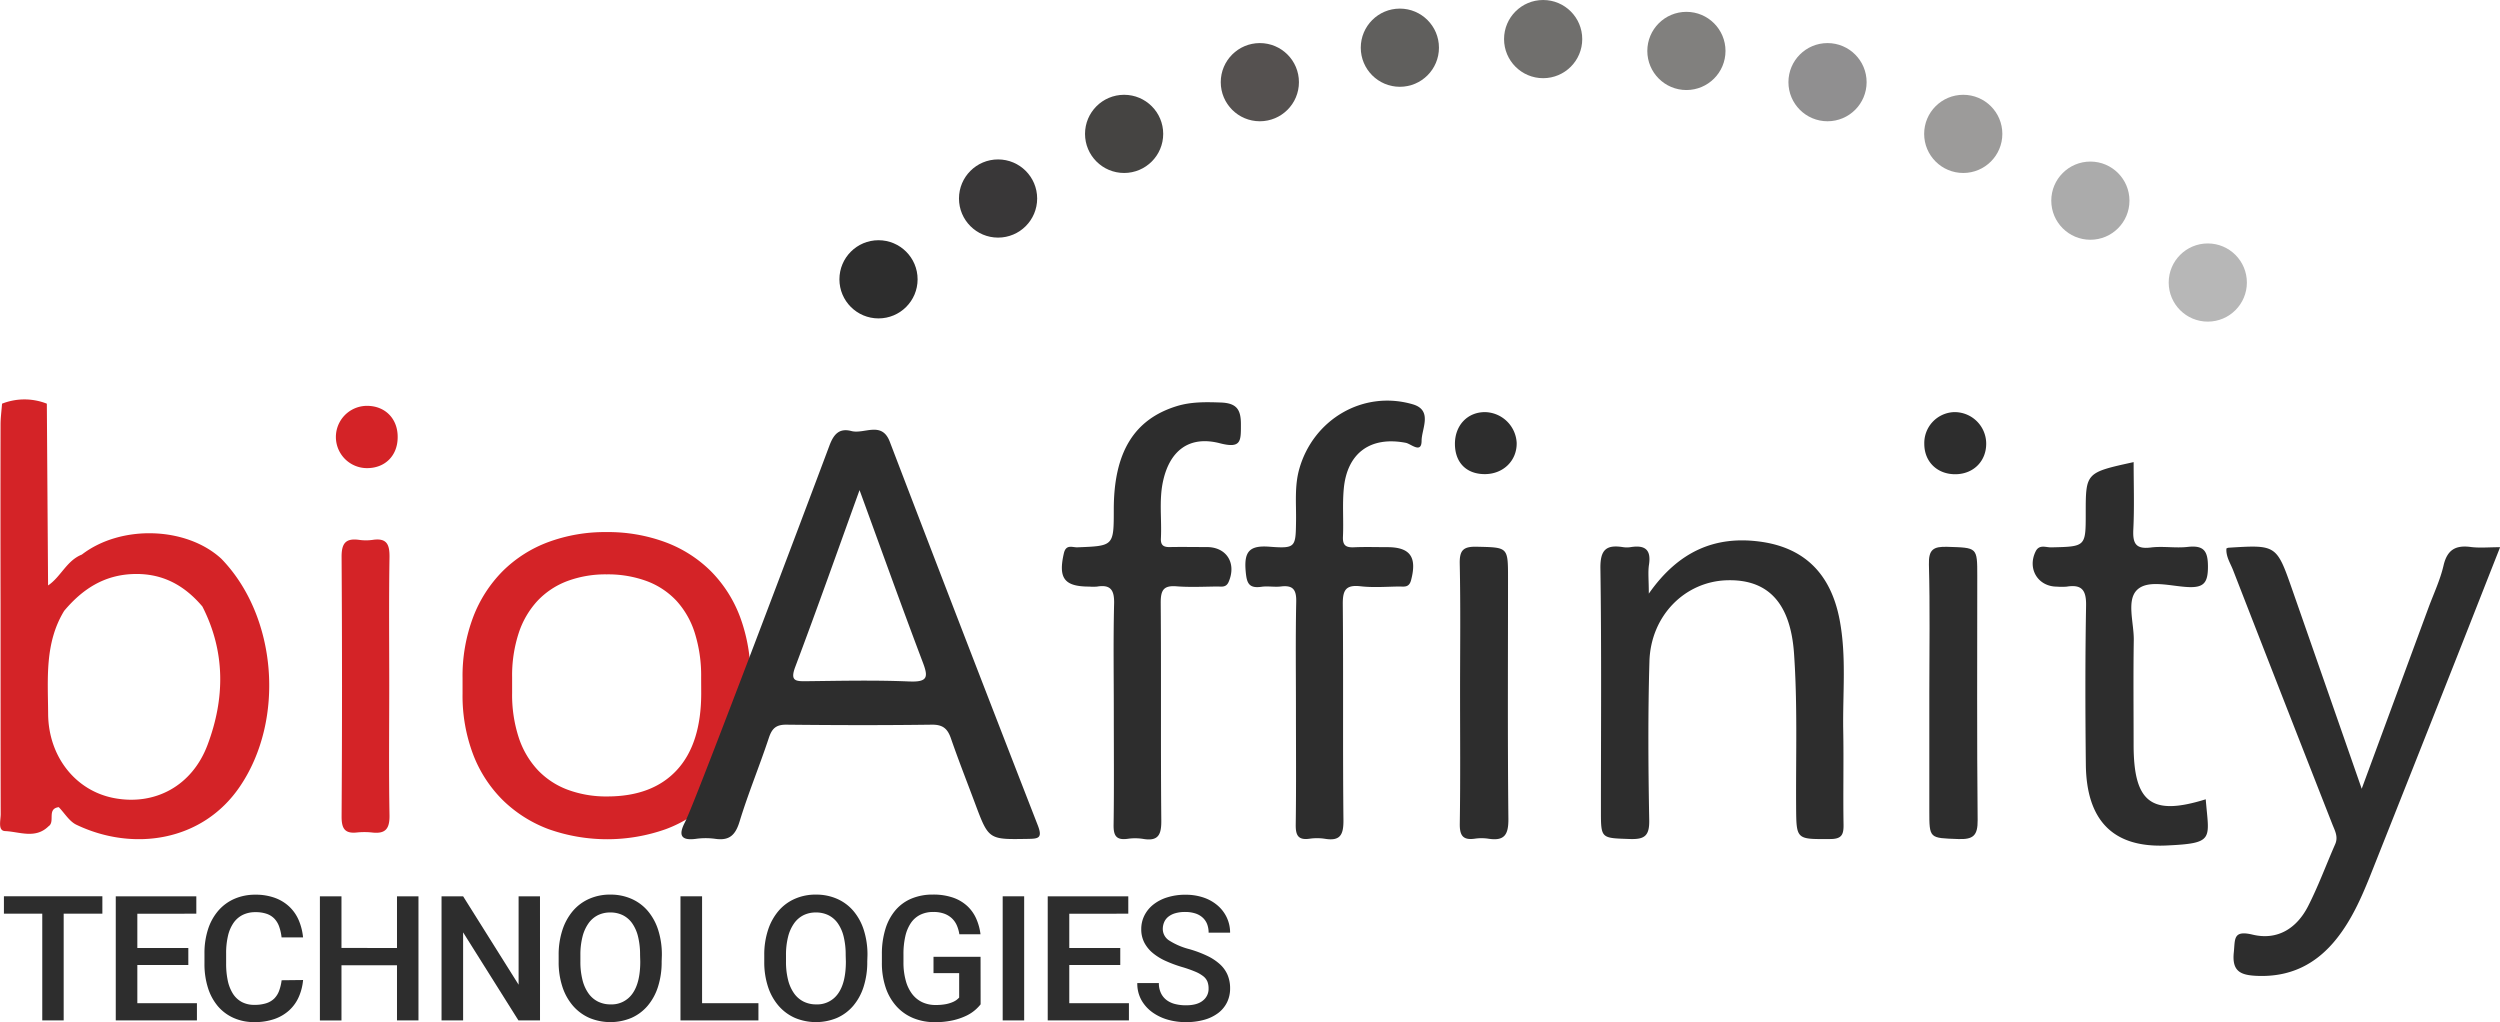 <svg xmlns="http://www.w3.org/2000/svg" viewBox="0 0 1071.82 438.21"><defs><style>.cls-1{fill:#d42327;}.cls-2{fill:#2d2d2d;}.cls-3{fill:#393738;}.cls-4{fill:#454442;}.cls-5{fill:#555150;}.cls-6{fill:#605f5d;}.cls-7{fill:#706f6d;}.cls-8{fill:#81807e;}.cls-9{fill:#908f90;}.cls-10{fill:#9c9b9a;}.cls-11{fill:#ababab;}.cls-12{fill:#b7b7b7;}</style></defs><title>bioaffinity-technologies-logo</title><g id="Layer_2" data-name="Layer 2"><g id="Layer_1-2" data-name="Layer 1"><path class="cls-1" d="M321.82,297.3a72.58,72.58,0,0,1-4.45,26.19,55.33,55.33,0,0,1-12.52,19.63,54.56,54.56,0,0,1-19.43,12.37,75.18,75.18,0,0,1-50.2,0,56.11,56.11,0,0,1-19.58-12.37,55.39,55.39,0,0,1-12.78-19.63,71.11,71.11,0,0,1-4.55-26.19v-6.51a71.47,71.47,0,0,1,4.55-26.23,56.5,56.5,0,0,1,12.68-19.72A54.79,54.79,0,0,1,235,232.43a70,70,0,0,1,25-4.31,70.73,70.73,0,0,1,25.2,4.31,54.7,54.7,0,0,1,19.53,12.41,55.34,55.34,0,0,1,12.58,19.72,73,73,0,0,1,4.45,26.23Zm-21.22-6.88a61,61,0,0,0-2.71-19A36.73,36.73,0,0,0,290,257.56a33.38,33.38,0,0,0-12.76-8.44,48.08,48.08,0,0,0-17.15-2.87,46.9,46.9,0,0,0-16.86,2.87,34,34,0,0,0-12.76,8.44,37.51,37.51,0,0,0-8.08,13.83,58.67,58.67,0,0,0-2.83,19v6.72a59.06,59.06,0,0,0,2.83,19.08,37.47,37.47,0,0,0,8.14,13.92,34.11,34.11,0,0,0,12.88,8.48,47.34,47.34,0,0,0,16.92,2.87q19.4,0,29.85-11.31t10.45-33Z"/><path class="cls-1" d="M166.88,293.83c0-18.28-.19-36.56.11-54.83.09-5.53-1.1-8.45-7.21-7.54a20.78,20.78,0,0,1-5.8,0c-5.75-.79-7.57,1.43-7.53,7.31q.36,55.66,0,111.32c0,4.92,1.21,7.36,6.45,6.83a31.06,31.06,0,0,1,6.64,0c5.76.67,7.56-1.62,7.45-7.46C166.66,330.95,166.88,312.39,166.88,293.83Z"/><path class="cls-1" d="M157.22,174a13.35,13.35,0,1,0,.27,26.7c7.64-.06,12.91-5.34,13-13.06C170.66,179.58,165.16,173.94,157.22,174Z"/><path class="cls-1" d="M35.08,237.77c-6.51,2.57-9,9.56-14.47,13.23q-.27-39-.53-77.93h0a26.11,26.11,0,0,0-19.2,0h0c-.22,3-.64,6-.64,9q-.08,38.64,0,77.29c0,29.92,0,59.84.06,89.75,0,2.55-1.32,7.07,1.89,7.2,6.16.27,13,3.49,18.61-2.06,3-1.9-.87-7.51,4.4-8.2,2.49,2.57,4.52,6.09,7.55,7.54,24.16,11.57,54,7.36,70.09-16.38,19.47-28.63,16-73-7.95-97.66C79.89,225.74,51.82,224.87,35.08,237.77Zm57,1.82,0,0,0,0ZM20.48,252.8h0l0,0ZM89,319.3c-6.6,17.66-22.61,26.23-40.21,22.84-16.51-3.19-28-17.87-28.15-36-.09-15.11-1.55-30.45,6.87-44.25,7.78-9.26,17.05-15.39,29.72-15.79,12.4-.39,21.81,4.8,29.54,13.92C96.69,279.44,96.46,299.44,89,319.3Z"/><path class="cls-2" d="M1059.29,234.51c-6.51-.86-10.11,1.17-11.69,8-1.43,6.14-4.2,12-6.4,17.93l-28.67,77.73c-10-28.7-19.87-57-29.77-85.34-6.75-19.31-6.78-19.3-27.43-18a3,3,0,0,0-.8.33c-.26,3.47,1.71,6.32,2.88,9.34q21.15,54.41,42.48,108.75c1.1,2.82,2.69,5.45,1.27,8.68-3.88,8.84-7.22,17.95-11.59,26.53-4.86,9.54-13.14,14.84-23.88,12.23-8.44-2-7.39,2-8,7.68-.83,8.09,2.94,9.69,9.72,10,14.46.67,25.72-4.94,34.55-16.16,6.23-7.92,10.28-17,14-26.22q18.51-46.55,36.91-93.15c6.26-15.83,12.46-31.69,19-48.24C1067,234.6,1063.07,235,1059.29,234.51Z"/><path class="cls-2" d="M788.66,265.53c-3.77-19.47-15-30.74-34-33.31-19.42-2.63-35.1,4.18-47.77,22.29,0-5.88-.42-9.26.09-12.5,1-6.62-2-8.38-7.87-7.44a10.71,10.71,0,0,1-3.31,0c-7.22-1.14-9.77,1.16-9.66,9.12.5,34.6.22,69.21.22,103.82,0,12.12,0,11.77,12.37,12.2,6.34.22,8.47-1.32,8.34-8.09-.42-22.69-.57-45.41.09-68.1.58-19.6,15.25-34.25,33.3-34.74,17.13-.47,27.14,9.21,28.69,31.39,1.52,21.76.76,43.69.9,65.55.09,14.35,0,14.09,14.6,14,5,0,5.8-1.92,5.73-6.27-.23-13.56.12-27.14-.14-40.7C790,297,791.68,281.18,788.66,265.53Z"/><path class="cls-2" d="M523.38,172.57c-6.42-.23-12.71-.34-18.87,1.55-18.38,5.67-27,19.92-27,44.29,0,15.7,0,15.65-15.63,16.24-2.08.08-4.86-1.47-5.78,2.6-2.43,10.65.14,14.23,10.91,14.24a20.71,20.71,0,0,0,3.32,0c5.95-1,7.46,1.62,7.32,7.36-.38,15.5-.13,31-.13,46.53,0,16.06.15,32.13-.09,48.19-.07,4.55,1,6.71,5.91,6.07a22,22,0,0,1,6.63,0c6.92,1.22,8-2.09,7.91-8.21-.29-31,0-62-.25-93.06,0-5.31,1.17-7.45,6.8-7s11.62.15,17.44.08c1.81,0,3.8.55,4.89-2,3.44-7.94-.85-14.91-9.34-14.91-5.26,0-10.53-.1-15.79,0-2.75.07-4.07-.72-3.92-3.72.41-8-.81-16.08.81-24,2.77-13.54,11.24-20.21,24.49-16.78,9.13,2.36,9-.94,9-7.84C532.08,175.68,530.31,172.82,523.38,172.57Z"/><path class="cls-2" d="M605.63,173.32c-21.19-6.15-42.57,6.44-48.59,27.72-2.09,7.38-1.28,14.84-1.39,22.28-.16,11.28-.09,11.93-11.41,11.07-8.55-.65-10.89,2.06-10.2,10.31.43,5.11,1.18,7.69,6.84,6.87,2.71-.39,5.56.21,8.29-.13,5.13-.63,6.66,1.33,6.56,6.48-.32,15.5-.12,31-.12,46.53,0,16.34.14,32.68-.09,49-.06,4.44.84,6.82,5.82,6.15a22.3,22.3,0,0,1,6.63,0c6.74,1.14,8.07-1.83,8-8.12-.32-30.74,0-61.49-.28-92.23-.06-5.93,1-8.66,7.58-7.9,5.47.63,11.07.18,16.6.1,2.06,0,4.22.59,5.09-2.69,2.62-9.9-.31-14.18-10.2-14.18-4.71,0-9.42-.16-14.12.05-3.38.16-5.06-.6-4.88-4.49.33-6.91-.3-13.89.37-20.75,1.48-15.35,11.58-22.43,26.58-19.54,2.22.43,6.75,4.82,6.77-.88C609.49,183.81,614.4,175.86,605.63,173.32Z"/><path class="cls-2" d="M937.86,251.68c6.92.37,8.74-1.75,8.75-8.66s-1.81-9.32-8.73-8.54c-5.2.59-10.58-.41-15.76.25-6.68.84-7.8-2-7.5-7.87.47-9.49.13-19,.13-28.74-20.54,4.5-20.54,4.5-20.54,22,0,14.27,0,14.21-14.8,14.55-2.24.05-5.11-1.39-6.65,1.69-3.71,7.44.94,15.14,9.13,15.15a26.15,26.15,0,0,0,4.15,0c6.52-1.05,8.44,1.53,8.32,8.13-.4,22.71-.35,45.44-.1,68.16.26,23.9,11.62,35.72,34.48,34.69,20.93-.94,18.3-2.64,16.92-19.81-23.27,7.26-30.91,1.49-30.92-23.35,0-15-.16-29.93.07-44.89.11-7.39-3.23-17.05,1.43-21.55S930.5,251.29,937.86,251.68Z"/><path class="cls-2" d="M646.53,248c0-13.6,0-13.28-13.38-13.6-5.85-.14-7.44,1.51-7.32,7.34.39,18.27.14,36.55.14,54.82,0,18.83.17,37.66-.12,56.49-.08,5,1.19,7.26,6.42,6.52a19.78,19.78,0,0,1,5.8,0c6.93,1.1,8.69-1.68,8.62-8.57C646.33,316.72,646.53,282.38,646.53,248Z"/><path class="cls-2" d="M847.71,246.93c0-12.42,0-12.08-12.83-12.49-6-.19-8.08,1.13-7.9,7.62.5,18.26.17,36.55.17,54.82q0,25.34,0,50.67c0,12.07,0,11.71,12.39,12.17,6.4.23,8.4-1.43,8.33-8.12C847.52,316.71,847.71,281.82,847.71,246.93Z"/><path class="cls-2" d="M636.84,176.69c-7.67-.11-13.16,5.69-13.07,13.8.09,7.93,5,12.81,12.88,12.78s13.77-5.82,13.59-13.46A13.89,13.89,0,0,0,636.84,176.69Z"/><path class="cls-2" d="M837.67,176.69A13.26,13.26,0,0,0,825,190.31c0,7.83,5.79,13.26,13.8,13,7.54-.27,12.84-5.8,12.74-13.28A13.54,13.54,0,0,0,837.67,176.69Z"/><path class="cls-2" d="M381.46,189.34c-3.44-8.94-10.94-3.11-16.43-4.54-5.18-1.35-7.58,1.27-9.45,6.29-10.63,28.43-54.88,145.66-60.93,159.21-.3.76-.64,1.5-1,2.24-2.75,5.25-2,8,4.74,7.09a30.33,30.33,0,0,1,8.29,0c6,.87,8.61-1.57,10.39-7.39,3.7-12.12,8.58-23.88,12.57-35.93,1.33-4,3.07-5.66,7.5-5.62,20.76.23,41.52.28,62.28,0,4.8-.07,6.82,1.68,8.28,5.9,3.24,9.38,6.89,18.62,10.36,27.92,5.81,15.54,5.8,15.43,22.48,15.15,4.47-.08,6.6-.14,4.4-5.8Q412.95,271.68,381.46,189.34Zm8.42,102.83c-14.64-.63-29.34-.28-44-.12-4.7.05-7.27.05-4.92-6.18,9.53-25.3,18.53-50.8,27.55-75.75,8.91,24.37,17.72,49,27,73.53C398,290.11,398,292.51,389.88,292.16Z"/><circle class="cls-2" cx="376.64" cy="119.75" r="16.76"/><circle class="cls-3" cx="427.9" cy="85.11" r="16.76"/><circle class="cls-4" cx="481.94" cy="57.4" r="16.76"/><circle class="cls-5" cx="540.13" cy="35.23" r="16.76"/><circle class="cls-6" cx="600.16" cy="20.45" r="16.76"/><circle class="cls-7" cx="661.59" cy="16.76" r="16.76"/><circle class="cls-8" cx="723.01" cy="21.84" r="16.76"/><circle class="cls-9" cx="783.51" cy="35.23" r="16.76"/><circle class="cls-10" cx="841.7" cy="57.4" r="16.76"/><circle class="cls-11" cx="896.2" cy="86.03" r="16.76"/><circle class="cls-12" cx="946.54" cy="121.13" r="16.76"/><path class="cls-2" d="M43.89,391.72H27.3v45.76H18.12V391.72H1.68v-7.46H43.89Z"/><path class="cls-2" d="M80.74,413.73H58.88V430.1H84.43v7.38H49.63V384.27H84.17v7.46H58.88v14.69H80.74Z"/><path class="cls-2" d="M129.94,420.16a23.05,23.05,0,0,1-1.83,7.22,17.24,17.24,0,0,1-4.06,5.72,18.31,18.31,0,0,1-6.34,3.76,25.41,25.41,0,0,1-8.64,1.35,21.49,21.49,0,0,1-8.86-1.77,19,19,0,0,1-6.76-5,22.78,22.78,0,0,1-4.29-7.91,33.81,33.81,0,0,1-1.5-10.42v-4.31a33.12,33.12,0,0,1,1.53-10.4,22.93,22.93,0,0,1,4.39-7.95,19.41,19.41,0,0,1,6.89-5.08,22.08,22.08,0,0,1,9-1.79,23.85,23.85,0,0,1,8.41,1.37,18,18,0,0,1,6.2,3.8,17.46,17.46,0,0,1,4,5.79,24.84,24.84,0,0,1,1.85,7.35h-9.21a20.74,20.74,0,0,0-1-4.53,9.66,9.66,0,0,0-2-3.42,8.4,8.4,0,0,0-3.33-2.14,14.29,14.29,0,0,0-4.86-.73,12.08,12.08,0,0,0-5.5,1.19,10.52,10.52,0,0,0-3.93,3.44,16.09,16.09,0,0,0-2.36,5.54,32.34,32.34,0,0,0-.79,7.49v4.39a34.72,34.72,0,0,0,.69,7.24,17.05,17.05,0,0,0,2.16,5.57,10.33,10.33,0,0,0,3.76,3.6,11.19,11.19,0,0,0,5.52,1.28,16,16,0,0,0,5.06-.69,8.63,8.63,0,0,0,3.42-2,9.29,9.29,0,0,0,2.1-3.33,20,20,0,0,0,1.08-4.53Z"/><path class="cls-2" d="M179.41,437.48H170.2V413.84H146.4v23.65h-9.25V384.27h9.25v22.15H170.2V384.27h9.21Z"/><path class="cls-2" d="M231.52,437.48h-9.25l-23.72-37.75v37.75h-9.25V384.27h9.25l23.79,37.9v-37.9h9.17Z"/><path class="cls-2" d="M283.67,412.26a34.52,34.52,0,0,1-1.59,10.87,23.69,23.69,0,0,1-4.48,8.15,19.42,19.42,0,0,1-6.94,5.14,23.37,23.37,0,0,1-17.95,0,19.94,19.94,0,0,1-7-5.14,23.62,23.62,0,0,1-4.57-8.15,33.81,33.81,0,0,1-1.63-10.87v-2.7a34,34,0,0,1,1.63-10.89,24.15,24.15,0,0,1,4.53-8.19,19.51,19.51,0,0,1,7-5.15,21.94,21.94,0,0,1,9-1.79,22.16,22.16,0,0,1,9,1.79,19.47,19.47,0,0,1,7,5.15,23.69,23.69,0,0,1,4.5,8.19,34.7,34.7,0,0,1,1.59,10.89Zm-9.25-2.78a32.51,32.51,0,0,0-.86-7.88,16.8,16.8,0,0,0-2.5-5.72,10.86,10.86,0,0,0-4-3.49,12.05,12.05,0,0,0-5.43-1.19,11.77,11.77,0,0,0-5.34,1.19,11,11,0,0,0-4,3.49,17.07,17.07,0,0,0-2.56,5.72,31.18,31.18,0,0,0-.9,7.88v2.78a31.39,31.39,0,0,0,.9,7.89,17,17,0,0,0,2.58,5.76,11.07,11.07,0,0,0,4.08,3.51,11.88,11.88,0,0,0,5.35,1.19,10.87,10.87,0,0,0,9.45-4.68q3.31-4.68,3.31-13.67Z"/><path class="cls-2" d="M301,430.1h24.16v7.38H291.74V384.27H301Z"/><path class="cls-2" d="M371.82,412.26a34.52,34.52,0,0,1-1.59,10.87,23.69,23.69,0,0,1-4.48,8.15,19.42,19.42,0,0,1-6.94,5.14,23.37,23.37,0,0,1-17.95,0,19.94,19.94,0,0,1-7-5.14,23.62,23.62,0,0,1-4.57-8.15,33.81,33.81,0,0,1-1.63-10.87v-2.7a34,34,0,0,1,1.63-10.89,24.15,24.15,0,0,1,4.53-8.19,19.51,19.51,0,0,1,7-5.15,21.94,21.94,0,0,1,9-1.79,22.16,22.16,0,0,1,9,1.79,19.47,19.47,0,0,1,7,5.15,23.69,23.69,0,0,1,4.5,8.19,34.7,34.7,0,0,1,1.59,10.89Zm-9.25-2.78a32.51,32.51,0,0,0-.86-7.88,16.8,16.8,0,0,0-2.5-5.72,10.86,10.86,0,0,0-4-3.49,12.05,12.05,0,0,0-5.43-1.19,11.77,11.77,0,0,0-5.34,1.19,11,11,0,0,0-4,3.49,17.07,17.07,0,0,0-2.56,5.72,31.18,31.18,0,0,0-.9,7.88v2.78a31.39,31.39,0,0,0,.9,7.89,17,17,0,0,0,2.58,5.76,11.07,11.07,0,0,0,4.08,3.51,11.88,11.88,0,0,0,5.35,1.19,10.87,10.87,0,0,0,9.45-4.68q3.31-4.68,3.31-13.67Z"/><path class="cls-2" d="M420.42,430.58a18.32,18.32,0,0,1-2.34,2.43,17,17,0,0,1-3.86,2.49,27.4,27.4,0,0,1-5.67,1.94,33.91,33.91,0,0,1-7.77.79,24,24,0,0,1-9.19-1.72,19.91,19.91,0,0,1-7.18-5,22.7,22.7,0,0,1-4.66-8,32.76,32.76,0,0,1-1.66-10.85v-3.51a36.11,36.11,0,0,1,1.5-10.84,22.66,22.66,0,0,1,4.31-8.06,18.31,18.31,0,0,1,6.87-5,23.43,23.43,0,0,1,9.21-1.72,25.78,25.78,0,0,1,8.48,1.26,17.46,17.46,0,0,1,6.1,3.53,16.46,16.46,0,0,1,3.91,5.39,23.61,23.61,0,0,1,1.9,6.85h-9.06a15.59,15.59,0,0,0-1.1-3.84,9.35,9.35,0,0,0-2.1-3,9.49,9.49,0,0,0-3.29-2,13.33,13.33,0,0,0-4.66-.73,12.4,12.4,0,0,0-5.65,1.21,10.52,10.52,0,0,0-4,3.53,16.69,16.69,0,0,0-2.38,5.7,34.12,34.12,0,0,0-.79,7.69v3.58a28.75,28.75,0,0,0,1,7.77,16.54,16.54,0,0,0,2.72,5.68,11.74,11.74,0,0,0,4.31,3.51,13.26,13.26,0,0,0,5.76,1.21,23,23,0,0,0,4.08-.31,14.74,14.74,0,0,0,2.87-.79,8.46,8.46,0,0,0,1.92-1,9.47,9.47,0,0,0,1.22-1.08V417.2h-11v-7h20.17Z"/><path class="cls-2" d="M439.09,437.48h-9.21V384.27h9.21Z"/><path class="cls-2" d="M480.29,413.73H458.43V430.1H484v7.38H449.19V384.27h34.54v7.46H458.43v14.69h21.86Z"/><path class="cls-2" d="M518.15,423.78a8.11,8.11,0,0,0-.47-2.87,5.69,5.69,0,0,0-1.74-2.32,14.44,14.44,0,0,0-3.47-2,53.61,53.61,0,0,0-5.68-2,54.6,54.6,0,0,1-7-2.59,24.21,24.21,0,0,1-5.54-3.4,14.55,14.55,0,0,1-3.64-4.46,12.3,12.3,0,0,1-1.32-5.77,12.91,12.91,0,0,1,1.37-5.92,14,14,0,0,1,3.86-4.68,18.35,18.35,0,0,1,6-3.07,25.39,25.39,0,0,1,7.68-1.1,23.61,23.61,0,0,1,8.08,1.3,18.1,18.1,0,0,1,6,3.53,15.38,15.38,0,0,1,3.78,5.17,15.19,15.19,0,0,1,1.32,6.27h-9.21a10.17,10.17,0,0,0-.6-3.56,7.41,7.41,0,0,0-1.85-2.81,8.5,8.5,0,0,0-3.14-1.85,13.77,13.77,0,0,0-4.5-.66,14.55,14.55,0,0,0-4.24.55,8.48,8.48,0,0,0-3,1.53,6.06,6.06,0,0,0-1.75,2.34,7.49,7.49,0,0,0-.57,2.92,5.86,5.86,0,0,0,2.8,4.93,29.78,29.78,0,0,0,8.53,3.65,49.43,49.43,0,0,1,7.78,2.92,22.34,22.34,0,0,1,5.46,3.64,13.15,13.15,0,0,1,3.23,4.57,14.73,14.73,0,0,1,1.06,5.72,13.41,13.41,0,0,1-1.33,6,12.92,12.92,0,0,1-3.8,4.57,17.83,17.83,0,0,1-6,2.89,28.37,28.37,0,0,1-7.82,1,28,28,0,0,1-7.57-1,21.38,21.38,0,0,1-6.69-3.14,16.37,16.37,0,0,1-4.77-5.24,14.54,14.54,0,0,1-1.81-7.38h9.25a9.66,9.66,0,0,0,.9,4.33,8.08,8.08,0,0,0,2.45,3,10.27,10.27,0,0,0,3.67,1.68,18.78,18.78,0,0,0,4.57.53q4.82,0,7.25-2A6.31,6.31,0,0,0,518.15,423.78Z"/></g></g></svg>